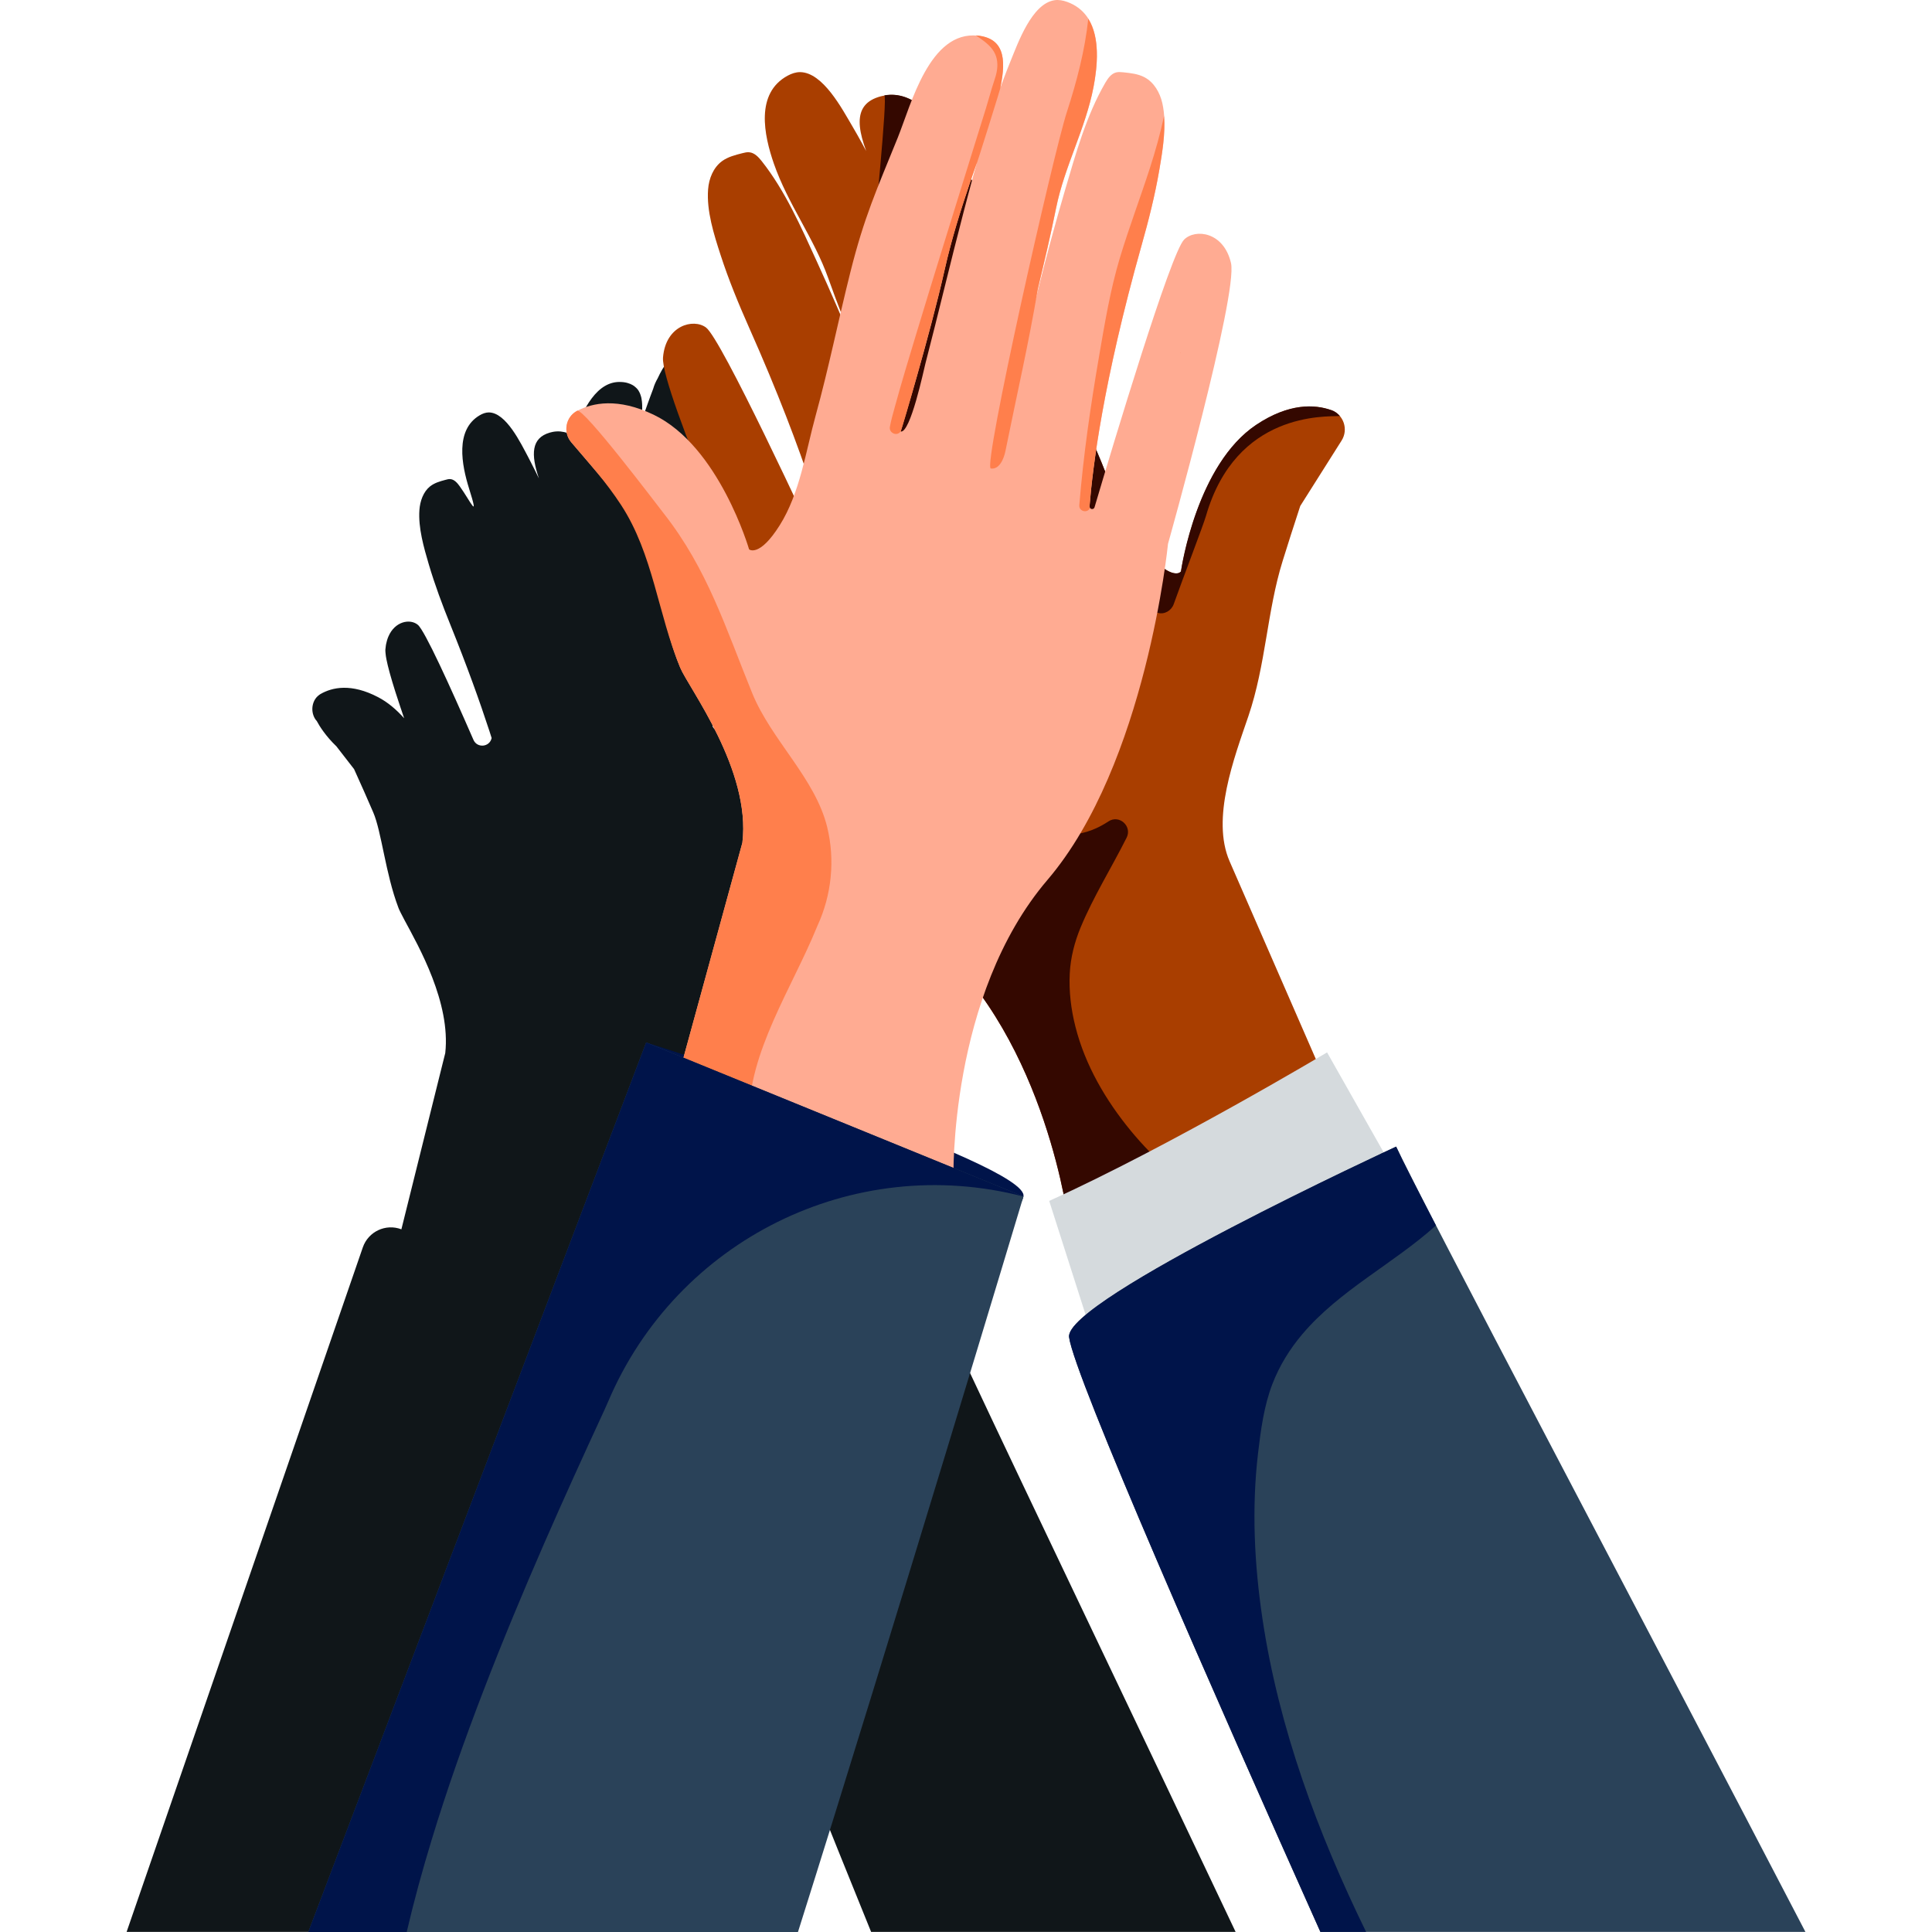 <svg width="45" height="45" viewBox="0 0 45 45" fill="none" xmlns="http://www.w3.org/2000/svg">
<path d="M7.362 16.774L7.378 16.794C7.444 16.918 7.588 17.146 7.835 17.383L8.247 17.914C8.41 18.272 8.566 18.626 8.693 18.921C8.887 19.368 8.978 20.348 9.278 21.138C9.282 21.15 9.288 21.164 9.294 21.179C9.316 21.227 9.346 21.287 9.384 21.358C9.395 21.379 9.406 21.401 9.418 21.424C9.754 22.049 10.5 23.352 10.371 24.528L10.303 24.799L9.349 28.633C8.984 28.494 8.579 28.685 8.451 29.053L2.949 44.998H11.528C12.829 40.435 14.459 34.505 15.07 32.276C15.085 32.223 15.099 32.173 15.112 32.124C15.113 32.121 15.114 32.117 15.114 32.114C15.248 31.627 15.054 31.109 14.632 30.833C14.584 30.801 14.532 30.769 14.479 30.737C14.239 30.593 14.103 30.325 14.126 30.045C14.126 30.037 14.128 30.028 14.129 30.019C14.203 29.166 15.401 29.031 15.657 29.848C15.659 29.855 15.661 29.862 15.664 29.87C15.671 29.894 15.678 29.918 15.685 29.941C15.699 29.988 15.714 30.035 15.727 30.081C15.87 30.573 15.966 31.01 16.026 31.333C15.879 31.407 15.805 31.575 15.851 31.733L16.001 32.249C16.173 32.842 16.163 33.46 16.121 34.075C16.121 34.084 16.121 34.093 16.121 34.102C16.145 34.302 16.334 34.877 16.631 35.697C16.637 35.713 16.642 35.728 16.648 35.745C16.687 35.849 16.727 35.958 16.767 36.069C16.773 36.085 16.779 36.102 16.785 36.117C16.811 36.188 16.838 36.26 16.865 36.333C16.872 36.349 16.878 36.365 16.884 36.381C16.996 36.682 17.119 37.006 17.25 37.347C17.256 37.362 17.262 37.379 17.268 37.395C17.301 37.482 17.335 37.571 17.369 37.66C18.195 39.805 19.303 42.567 20.29 44.998H28.78C26.674 40.55 23.872 34.706 22.568 31.924C22.555 31.895 22.542 31.867 22.529 31.84C22.521 31.822 22.512 31.804 22.504 31.788C22.463 31.701 22.424 31.618 22.387 31.537C22.38 31.522 22.373 31.508 22.367 31.494C22.356 31.468 22.344 31.444 22.332 31.42C22.325 31.402 22.317 31.386 22.309 31.369C22.299 31.347 22.288 31.324 22.278 31.303C22.272 31.289 22.266 31.276 22.26 31.263C22.248 31.238 22.238 31.215 22.227 31.192C22.221 31.179 22.215 31.166 22.209 31.154C22.2 31.133 22.19 31.113 22.181 31.092C22.174 31.079 22.169 31.066 22.162 31.053C22.152 31.031 22.142 31.009 22.133 30.988C22.129 30.979 22.123 30.969 22.119 30.959C22.105 30.929 22.092 30.9 22.079 30.871C22.079 30.871 22.079 30.871 22.079 30.87C22.066 30.843 22.054 30.815 22.042 30.789C22.038 30.781 22.035 30.774 22.031 30.766C22.023 30.747 22.015 30.729 22.006 30.712C22.003 30.705 22 30.698 21.997 30.69C21.989 30.674 21.982 30.657 21.975 30.642C21.971 30.634 21.969 30.628 21.965 30.621C21.959 30.605 21.952 30.59 21.945 30.576C21.943 30.57 21.94 30.564 21.939 30.559C21.932 30.544 21.925 30.53 21.919 30.516C21.918 30.511 21.916 30.508 21.914 30.503C21.907 30.488 21.901 30.474 21.895 30.46C21.895 30.458 21.893 30.457 21.893 30.456C21.887 30.44 21.881 30.426 21.875 30.413C21.755 30.475 21.607 30.427 21.546 30.307L20.768 28.794C20.711 28.683 20.57 28.645 20.464 28.714L20.461 28.716L18.944 24.888C18.608 23.519 19.489 21.774 19.585 21.361C19.78 20.532 19.742 19.548 19.876 19.076C19.965 18.763 20.072 18.389 20.187 18.009L20.915 16.741C21.011 16.573 20.979 16.363 20.858 16.237C20.857 16.236 20.856 16.235 20.855 16.233C20.845 16.224 20.835 16.214 20.825 16.206C20.822 16.204 20.82 16.202 20.817 16.2C20.808 16.193 20.797 16.186 20.786 16.18C20.783 16.178 20.78 16.176 20.778 16.174C20.764 16.166 20.75 16.159 20.735 16.153C20.553 16.081 20.309 16.044 20.01 16.13C19.98 16.139 19.949 16.148 19.919 16.16C19.87 16.177 19.82 16.199 19.768 16.223C19.656 16.276 19.538 16.345 19.415 16.436C19.413 16.437 19.412 16.439 19.41 16.44C19.379 16.463 19.349 16.487 19.319 16.512C19.309 16.521 19.298 16.531 19.287 16.541C19.267 16.559 19.246 16.576 19.227 16.594C19.215 16.606 19.204 16.618 19.192 16.629C19.175 16.646 19.157 16.665 19.14 16.683C19.127 16.696 19.116 16.709 19.105 16.722C19.088 16.74 19.073 16.758 19.056 16.776C19.045 16.79 19.034 16.804 19.023 16.818C19.008 16.837 18.993 16.856 18.978 16.875C18.967 16.89 18.956 16.905 18.946 16.92C18.931 16.94 18.917 16.96 18.904 16.98C18.893 16.994 18.884 17.01 18.873 17.025C18.859 17.046 18.845 17.066 18.832 17.087C18.823 17.103 18.813 17.118 18.804 17.133C18.791 17.155 18.778 17.176 18.765 17.198C18.756 17.214 18.747 17.229 18.739 17.245C18.727 17.268 18.713 17.289 18.702 17.312C18.694 17.327 18.686 17.343 18.678 17.359C18.666 17.381 18.654 17.405 18.643 17.427C18.635 17.443 18.628 17.459 18.621 17.474C18.609 17.497 18.598 17.521 18.588 17.544C18.581 17.56 18.574 17.576 18.567 17.591C18.556 17.615 18.546 17.639 18.536 17.662C18.529 17.678 18.523 17.694 18.517 17.708C18.506 17.733 18.497 17.756 18.487 17.78C18.481 17.795 19.098 13.905 18.97 13.298C18.861 12.777 18.477 12.658 18.246 12.771C18.228 12.779 18.21 12.79 18.194 12.802C18.194 12.802 18.192 12.803 18.191 12.803C18.175 12.816 18.159 12.829 18.146 12.844C18.14 12.851 18.133 12.861 18.125 12.873C18.125 12.875 18.123 12.876 18.123 12.876C18.116 12.888 18.108 12.902 18.1 12.917C18.098 12.92 18.098 12.922 18.096 12.925C18.088 12.941 18.079 12.959 18.071 12.978C18.069 12.981 18.067 12.986 18.065 12.989C18.057 13.009 18.047 13.031 18.038 13.054C18.036 13.059 18.034 13.063 18.032 13.067C18.023 13.092 18.012 13.118 18.001 13.145C17.999 13.149 17.999 13.152 17.997 13.156C17.986 13.184 17.975 13.214 17.963 13.246C17.963 13.248 17.961 13.249 17.961 13.251C17.949 13.283 17.937 13.318 17.925 13.354C17.923 13.359 17.921 13.364 17.92 13.369C17.907 13.404 17.895 13.44 17.882 13.477C17.88 13.484 17.877 13.491 17.875 13.498C17.863 13.536 17.85 13.574 17.837 13.613C17.835 13.621 17.832 13.629 17.829 13.637C17.816 13.677 17.802 13.719 17.79 13.761C17.787 13.768 17.784 13.775 17.782 13.783C17.769 13.826 17.754 13.872 17.74 13.917C17.738 13.922 17.736 13.928 17.735 13.933C17.72 13.979 17.705 14.026 17.691 14.075C17.69 14.078 17.688 14.082 17.687 14.085C17.672 14.134 17.656 14.185 17.64 14.236C17.638 14.243 17.636 14.251 17.633 14.258C17.619 14.307 17.603 14.357 17.588 14.407C17.585 14.417 17.582 14.428 17.579 14.438C17.564 14.489 17.548 14.539 17.533 14.59C17.53 14.6 17.527 14.609 17.524 14.619C17.508 14.672 17.493 14.725 17.476 14.779C17.474 14.786 17.472 14.794 17.47 14.801C17.454 14.857 17.437 14.914 17.42 14.971C17.419 14.974 17.418 14.978 17.417 14.981C17.4 15.04 17.383 15.098 17.366 15.158C17.366 15.16 17.364 15.163 17.363 15.166C17.346 15.225 17.33 15.284 17.312 15.343C17.311 15.35 17.309 15.356 17.306 15.363C17.29 15.421 17.272 15.479 17.256 15.538C17.254 15.545 17.252 15.552 17.25 15.558C17.233 15.617 17.216 15.676 17.2 15.735C17.198 15.741 17.196 15.747 17.195 15.752C17.178 15.812 17.16 15.873 17.144 15.934C17.144 15.936 17.143 15.938 17.142 15.939C17.048 16.273 16.956 16.601 16.873 16.903C16.836 17.038 16.649 17.047 16.598 16.917L16.596 16.913C16.639 16.598 16.695 16.233 16.768 15.819C16.906 15.041 17.105 14.09 17.393 12.965C17.517 12.48 17.63 11.99 17.707 11.492C17.714 11.45 17.72 11.407 17.727 11.362C17.731 11.334 17.736 11.304 17.74 11.275C17.743 11.26 17.744 11.244 17.746 11.23C17.751 11.193 17.756 11.156 17.761 11.119C17.761 11.113 17.763 11.108 17.763 11.102C17.8 10.799 17.816 10.484 17.759 10.201C17.717 9.997 17.613 9.798 17.445 9.7C17.332 9.634 17.201 9.618 17.074 9.605H17.072C17.03 9.6 16.987 9.595 16.946 9.607C16.935 9.611 16.924 9.614 16.915 9.619C16.914 9.619 16.913 9.621 16.911 9.621C16.883 9.636 16.857 9.658 16.835 9.685C16.819 9.704 16.805 9.726 16.791 9.748C16.791 9.748 16.54 10.14 16.463 10.485C16.372 10.737 16.462 10.396 16.55 9.892C16.555 9.86 16.56 9.828 16.565 9.795C16.567 9.785 16.569 9.775 16.57 9.764C16.573 9.742 16.576 9.718 16.579 9.695C16.581 9.682 16.583 9.669 16.584 9.656C16.588 9.625 16.591 9.595 16.595 9.564C16.596 9.545 16.598 9.525 16.6 9.505C16.601 9.492 16.602 9.478 16.602 9.465C16.604 9.442 16.605 9.419 16.607 9.396C16.607 9.389 16.607 9.382 16.607 9.375C16.61 9.297 16.611 9.219 16.605 9.142V9.128C16.591 8.926 16.549 8.733 16.458 8.573C16.376 8.43 16.257 8.313 16.084 8.244C16.013 8.215 15.937 8.199 15.862 8.211C15.631 8.25 15.452 8.523 15.317 8.815C15.277 8.884 15.239 8.966 15.213 9.058C15.166 9.179 15.126 9.293 15.093 9.383C15.092 9.386 15.09 9.389 15.089 9.393C15.055 9.487 15.021 9.582 14.989 9.677C14.961 9.756 14.935 9.836 14.909 9.916C14.909 9.916 14.909 9.917 14.909 9.918C14.914 9.89 14.919 9.863 14.924 9.835C14.925 9.823 14.928 9.811 14.93 9.8C14.934 9.775 14.938 9.751 14.94 9.728C14.942 9.714 14.944 9.701 14.945 9.687C14.948 9.664 14.95 9.643 14.952 9.621C14.953 9.607 14.954 9.594 14.955 9.581C14.957 9.56 14.957 9.54 14.958 9.52C14.958 9.507 14.958 9.495 14.958 9.482C14.958 9.45 14.958 9.419 14.955 9.389C14.954 9.375 14.953 9.359 14.951 9.345C14.95 9.331 14.947 9.317 14.945 9.304C14.943 9.29 14.94 9.277 14.938 9.263C14.935 9.251 14.931 9.238 14.928 9.226C14.924 9.212 14.919 9.199 14.915 9.187C14.911 9.177 14.907 9.166 14.903 9.156C14.896 9.141 14.889 9.127 14.881 9.114C14.877 9.107 14.873 9.1 14.869 9.093C14.857 9.074 14.842 9.057 14.826 9.041C14.821 9.035 14.815 9.03 14.809 9.025C14.798 9.014 14.786 9.003 14.773 8.994C14.766 8.988 14.757 8.983 14.75 8.979C14.737 8.97 14.723 8.962 14.708 8.956C14.7 8.951 14.691 8.947 14.682 8.943C14.666 8.936 14.649 8.93 14.63 8.925C14.622 8.923 14.614 8.92 14.605 8.917C14.577 8.91 14.549 8.904 14.518 8.901C14.505 8.899 14.492 8.899 14.479 8.898C13.906 8.858 13.577 9.526 13.352 10.149C13.312 10.126 13.27 10.106 13.227 10.089C13.226 10.089 13.225 10.089 13.224 10.089C13.199 10.079 13.174 10.072 13.148 10.066C13.143 10.065 13.14 10.064 13.135 10.063C13.111 10.058 13.087 10.054 13.062 10.051C13.058 10.051 13.055 10.05 13.051 10.05C12.994 10.045 12.934 10.048 12.873 10.06C12.852 10.064 12.83 10.069 12.807 10.076C12.374 10.201 12.362 10.582 12.553 11.145C12.491 11.014 12.426 10.886 12.36 10.758C12.36 10.758 12.36 10.758 12.36 10.758C12.342 10.724 12.325 10.691 12.308 10.657C12.308 10.656 12.307 10.654 12.306 10.653C12.129 10.322 11.79 9.61 11.387 9.606C11.312 9.606 11.238 9.634 11.171 9.674C10.596 10.014 10.753 10.829 10.926 11.38C11.17 12.155 10.959 11.676 10.711 11.331C10.655 11.252 10.586 11.171 10.496 11.16C10.454 11.155 10.412 11.166 10.371 11.178C10.246 11.211 10.118 11.248 10.014 11.331C9.861 11.455 9.784 11.669 9.769 11.878C9.739 12.295 9.872 12.753 9.988 13.147C10.13 13.627 10.305 14.094 10.491 14.554C10.875 15.506 11.172 16.331 11.4 17.029C11.418 17.084 11.435 17.136 11.451 17.189L11.45 17.195C11.401 17.404 11.114 17.43 11.028 17.233C10.476 15.967 9.892 14.684 9.732 14.553C9.552 14.404 9.195 14.469 9.044 14.832C9.033 14.857 9.024 14.884 9.016 14.911C9.013 14.92 9.011 14.928 9.009 14.937C9.003 14.959 8.998 14.98 8.993 15.003C8.992 15.013 8.99 15.021 8.988 15.031C8.983 15.063 8.979 15.096 8.976 15.131C8.976 15.14 8.975 15.15 8.976 15.163C8.976 15.176 8.977 15.19 8.979 15.205C8.98 15.229 8.984 15.255 8.988 15.284C8.992 15.308 8.996 15.332 9.001 15.358C9.018 15.443 9.042 15.544 9.073 15.657C9.077 15.673 9.082 15.688 9.086 15.704C9.118 15.818 9.155 15.944 9.198 16.079C9.205 16.101 9.212 16.122 9.219 16.145C9.252 16.249 9.287 16.358 9.326 16.471C9.334 16.496 9.343 16.522 9.352 16.548C9.372 16.607 9.392 16.668 9.413 16.729C9.234 16.529 9.034 16.357 8.808 16.239C8.18 15.91 7.738 16.008 7.464 16.166C7.444 16.178 7.426 16.192 7.41 16.206C7.394 16.22 7.379 16.234 7.366 16.25C7.348 16.271 7.333 16.296 7.32 16.321C7.314 16.334 7.308 16.347 7.303 16.36C7.268 16.454 7.265 16.56 7.299 16.659C7.313 16.7 7.334 16.74 7.362 16.776V16.774ZM15.475 16.891C15.48 16.902 15.485 16.913 15.489 16.924C15.49 16.927 15.492 16.93 15.493 16.933C15.487 16.919 15.481 16.905 15.475 16.891H15.475Z" fill="#101619"/>
<path d="M15.05 24.281C15.05 24.281 23.994 27.111 23.838 27.868C23.519 29.421 14.719 28.151 15.05 24.281Z" fill="#00144A"/>
<path d="M30.919 25.289C30.919 25.289 28.642 20.066 28.64 20.062C28.206 19.066 28.747 17.651 29.078 16.679C29.485 15.481 29.511 14.237 29.874 13.07C29.991 12.695 30.134 12.244 30.285 11.786L31.248 10.262C31.412 10.004 31.297 9.656 31.01 9.555C30.625 9.419 30.028 9.386 29.262 9.897C27.855 10.836 27.507 13.321 27.507 13.321C27.507 13.321 27.301 13.548 26.722 12.869C26.148 12.194 25.875 11.257 25.526 10.459C25.066 9.408 24.684 8.332 24.248 7.27C23.741 6.037 23.378 5.475 22.706 4.324C22.289 3.61 21.615 1.955 20.517 2.243C19.12 2.61 21.026 4.789 22.071 7.539C22.631 9.012 23.619 11.109 23.619 11.109C23.401 11.189 22.878 9.759 22.823 9.627C22.35 8.502 21.905 7.366 21.428 6.242C20.954 5.121 20.47 3.99 19.852 2.939C19.616 2.54 19.168 1.683 18.634 1.68C18.534 1.68 18.437 1.714 18.349 1.761C17.587 2.17 17.795 3.149 18.025 3.812C18.348 4.745 18.96 5.547 19.29 6.475C19.503 7.075 19.739 7.67 19.975 8.264C20.247 8.948 20.502 9.647 20.821 10.311C21.096 10.886 21.489 12.19 21.427 12.109C21.364 12.027 21.381 11.935 20.803 10.396C20.258 8.942 19.672 7.5 19.025 6.089C18.659 5.289 18.29 4.446 17.741 3.752C17.666 3.658 17.575 3.56 17.455 3.547C17.4 3.541 17.345 3.554 17.291 3.568C17.126 3.61 16.955 3.653 16.818 3.753C16.614 3.903 16.512 4.159 16.493 4.41C16.454 4.912 16.629 5.463 16.783 5.937C16.97 6.514 17.202 7.076 17.448 7.631C18.786 10.638 19.32 12.604 19.513 13.462C19.529 13.531 19.431 13.564 19.402 13.5C18.753 12.091 16.799 7.893 16.445 7.629C16.15 7.409 15.505 7.578 15.443 8.325C15.38 9.071 17.83 14.588 17.83 14.588C17.83 14.588 19.066 19.596 21.73 21.934C24.394 24.272 24.894 28.512 24.894 28.512L30.918 25.289H30.919Z" fill="#A93E00"/>
<path d="M21.426 12.108C21.363 12.028 21.38 11.935 20.802 10.395C20.666 10.031 20.527 9.668 20.385 9.305C20.521 9.645 20.663 9.981 20.82 10.31C21.095 10.884 21.488 12.188 21.426 12.107V12.108ZM22.822 9.626C22.349 8.501 21.903 7.366 21.428 6.242C21.275 5.881 21.121 5.519 20.962 5.16C21.331 5.871 21.743 6.676 22.07 7.538C22.63 9.012 23.618 11.108 23.618 11.108C23.4 11.188 22.878 9.757 22.822 9.626Z" fill="#340800"/>
<path d="M21.039 11.381C21.09 11.414 21.142 11.443 21.195 11.472C21.11 11.229 20.987 10.886 20.802 10.395C20.714 10.158 20.622 9.923 20.532 9.688C20.477 9.996 20.461 10.318 20.532 10.622C20.603 10.932 20.771 11.204 21.04 11.38L21.039 11.381Z" fill="#340800"/>
<path d="M31.008 9.552C30.623 9.416 30.026 9.383 29.259 9.894C27.89 10.808 27.524 13.185 27.505 13.312C27.491 13.32 27.479 13.33 27.467 13.341C27.385 13.374 27.161 13.384 26.72 12.865C26.146 12.191 25.873 11.253 25.524 10.455C25.064 9.404 24.682 8.328 24.246 7.267C23.738 6.033 23.376 5.471 22.704 4.321C22.688 4.292 22.67 4.261 22.652 4.23C22.648 4.221 22.643 4.212 22.638 4.204C22.623 4.177 22.607 4.149 22.592 4.12C22.588 4.114 22.585 4.108 22.581 4.102C22.566 4.072 22.549 4.043 22.534 4.011C22.444 3.844 22.345 3.657 22.234 3.468C22.232 3.464 22.23 3.46 22.227 3.456C22.204 3.417 22.181 3.378 22.157 3.339C22.154 3.334 22.152 3.331 22.149 3.326C21.766 2.699 21.262 2.106 20.6 2.221C20.731 2.467 19.585 12.289 19.836 12.568C18.798 12.508 17.828 14.585 17.828 14.585C17.828 14.585 19.064 19.593 21.728 21.93C24.392 24.269 24.892 28.509 24.892 28.509L27.231 27.257C26.907 26.973 26.607 26.664 26.336 26.335C25.753 25.626 25.275 24.808 25.049 23.914C24.946 23.509 24.895 23.088 24.917 22.669C24.936 22.302 25.029 21.942 25.17 21.601C25.469 20.881 25.886 20.218 26.235 19.523C26.237 19.52 26.239 19.515 26.241 19.512C26.376 19.243 26.068 18.966 25.818 19.132C25.727 19.192 25.634 19.245 25.535 19.29C24.957 19.558 24.254 19.477 23.769 19.053C23.642 18.942 23.554 18.811 23.494 18.669C23.622 18.636 23.745 18.6 23.836 18.556C24.003 18.477 24.16 18.366 24.314 18.266C24.504 18.143 24.692 18.015 24.88 17.889C25.056 17.772 25.232 17.656 25.412 17.546C25.391 17.45 25.372 17.353 25.359 17.255C25.35 17.188 25.395 17.129 25.453 17.097C25.452 16.897 25.474 16.697 25.513 16.508C25.629 15.945 25.902 15.436 26.254 14.986C26.487 14.689 26.697 14.068 26.771 13.565C26.973 13.64 26.642 14.179 26.965 14.274C27.121 14.32 27.283 14.224 27.338 14.072C27.551 13.472 28.025 12.24 28.089 12.018C28.79 9.59 30.866 9.705 31.209 9.691C31.157 9.629 31.089 9.578 31.005 9.549L31.008 9.552Z" fill="#340800"/>
<path d="M15.784 25.129L17.291 19.629C17.498 17.935 16.041 16.026 15.843 15.552C15.445 14.601 15.325 13.423 15.069 12.886C14.9 12.531 14.694 12.105 14.479 11.675L13.307 10.303C13.109 10.071 13.173 9.712 13.443 9.57C13.805 9.38 14.39 9.261 15.221 9.658C16.748 10.387 17.448 12.796 17.448 12.796C17.448 12.796 17.684 12.992 18.16 12.236C18.632 11.487 18.767 10.518 18.998 9.679C19.303 8.573 19.527 7.454 19.806 6.342C20.131 5.048 20.411 4.44 20.911 3.205C21.221 2.438 21.652 0.704 22.78 0.832C24.214 0.995 22.64 3.423 22 6.295C21.656 7.834 20.978 10.051 20.978 10.051C21.205 10.098 21.518 8.608 21.554 8.47C21.861 7.289 22.14 6.1 22.449 4.92C22.759 3.74 23.076 2.554 23.537 1.425C23.712 0.997 24.034 0.085 24.561 0.005C24.66 -0.01 24.761 0.01 24.856 0.044C25.669 0.34 25.602 1.34 25.471 2.029C25.285 2.999 24.794 3.879 24.6 4.845C24.475 5.469 24.326 6.092 24.178 6.714C24.007 7.43 23.855 8.159 23.635 8.862C23.445 9.47 23.241 10.817 23.292 10.728C23.343 10.639 23.313 10.55 23.664 8.944C23.996 7.428 24.369 5.916 24.807 4.427C25.056 3.583 25.3 2.696 25.743 1.931C25.804 1.827 25.88 1.716 25.997 1.687C26.051 1.673 26.107 1.679 26.163 1.684C26.333 1.702 26.507 1.72 26.657 1.799C26.88 1.917 27.017 2.157 27.073 2.403C27.183 2.894 27.088 3.464 27.003 3.956C26.901 4.554 26.752 5.143 26.587 5.726C25.694 8.894 25.447 10.916 25.378 11.793C25.372 11.864 25.473 11.883 25.494 11.815C25.934 10.328 27.267 5.894 27.58 5.581C27.84 5.321 28.503 5.397 28.672 6.126C28.84 6.856 27.205 12.667 27.205 12.667C27.205 12.667 26.7 17.8 24.397 20.495C22.095 23.191 22.208 27.459 22.208 27.459L15.785 25.131L15.784 25.129Z" fill="#FFAB92"/>
<path d="M15.784 25.127L17.449 26.031C17.42 24.539 18.451 23 19.016 21.62C19.024 21.6 19.033 21.58 19.042 21.558C19.371 20.844 19.453 20.029 19.267 19.266C18.988 18.125 17.966 17.24 17.521 16.146C16.902 14.629 16.484 13.262 15.457 11.955C15.312 11.771 13.591 9.491 13.443 9.568C13.173 9.71 13.109 10.07 13.307 10.302C13.715 10.779 14.12 11.231 14.464 11.759C15.218 12.912 15.322 14.303 15.844 15.551C16.042 16.024 17.498 17.934 17.292 19.628L15.785 25.127H15.784Z" fill="#FF7F4C"/>
<path d="M24.598 4.843C24.792 3.877 25.283 2.997 25.469 2.027C25.564 1.532 25.623 0.877 25.348 0.438C25.27 1.174 25.08 1.899 24.852 2.601C24.529 3.595 22.885 10.883 23.078 10.912C23.273 10.941 23.38 10.696 23.419 10.504C23.673 9.242 23.965 7.98 24.176 6.711C24.325 6.09 24.473 5.467 24.598 4.842V4.843Z" fill="#FF7F4C"/>
<path d="M26.084 6.006C25.859 6.757 25.732 7.529 25.599 8.301C25.402 9.449 25.234 10.604 25.139 11.766C25.127 11.908 25.321 11.963 25.386 11.837C25.387 11.835 25.388 11.833 25.389 11.831C25.381 11.821 25.376 11.807 25.377 11.791C25.445 10.914 25.693 8.892 26.586 5.724C26.751 5.141 26.901 4.551 27.003 3.953C27.07 3.56 27.143 3.116 27.113 2.703C27.026 3.111 26.912 3.515 26.784 3.913C26.558 4.614 26.296 5.302 26.084 6.007V6.006Z" fill="#FF7F4C"/>
<path d="M23.184 1.796C23.16 1.879 23.13 1.96 23.105 2.045C23.057 2.202 23.014 2.364 22.965 2.521C22.86 2.86 22.754 3.198 22.649 3.536C22.43 4.24 22.211 4.943 21.994 5.647C21.776 6.351 21.546 7.098 21.327 7.824C21.161 8.372 20.995 8.92 20.844 9.472C20.802 9.626 20.756 9.783 20.727 9.941C20.701 10.086 20.893 10.171 20.976 10.05C20.976 10.049 20.977 10.047 20.979 10.046C21.014 9.993 21.727 7.511 22 6.291C22.201 5.392 22.493 4.536 22.756 3.779C22.649 4.157 23.374 1.84 23.297 2.052C23.455 1.326 23.365 0.869 22.729 0.824C23.012 1.014 23.252 1.185 23.229 1.562C23.224 1.643 23.207 1.72 23.185 1.794L23.184 1.796Z" fill="#FF7F4C"/>
<path d="M27.498 8.216C27.493 8.216 27.493 8.207 27.498 8.207C27.504 8.207 27.504 8.216 27.498 8.216Z" fill="#FF7F4C"/>
<path d="M25.965 32.745L32.879 27.99L30.91 24.512C30.91 24.512 27.244 26.701 24.438 27.972L25.964 32.745H25.965Z" fill="#D5DADD"/>
<path d="M42.052 44.998C38.486 38.143 33.066 27.9 32.52 26.707C32.52 26.707 24.787 30.278 24.902 31.145C25.022 32.06 28.281 39.467 30.756 44.998H42.052V44.998Z" fill="#2A4259"/>
<path d="M31.819 44.998C30.693 42.694 29.785 40.25 29.405 37.704C29.215 36.43 29.152 35.132 29.302 33.85C29.366 33.307 29.44 32.745 29.638 32.232C29.802 31.809 30.038 31.425 30.331 31.079C31.201 30.049 32.456 29.436 33.446 28.543C32.963 27.609 32.633 26.959 32.518 26.707C32.518 26.707 24.785 30.278 24.9 31.145C25.02 32.06 28.279 39.467 30.754 44.998H31.818H31.819Z" fill="#00144A"/>
<path d="M18.586 45.001C20.774 38.067 23.838 27.868 23.838 27.868L15.05 24.281L7.18 45.001H18.586Z" fill="#2A4259"/>
<path d="M9.473 45.001C9.641 44.279 9.838 43.563 10.054 42.854C10.41 41.682 10.819 40.527 11.259 39.383C11.702 38.23 12.178 37.09 12.672 35.956C13.128 34.911 13.601 33.873 14.08 32.837C14.103 32.788 14.132 32.722 14.166 32.643C15.766 28.881 19.866 26.845 23.826 27.866L23.838 27.868L15.05 24.281L7.18 45.001H9.473Z" fill="#00144A"/>
</svg>
